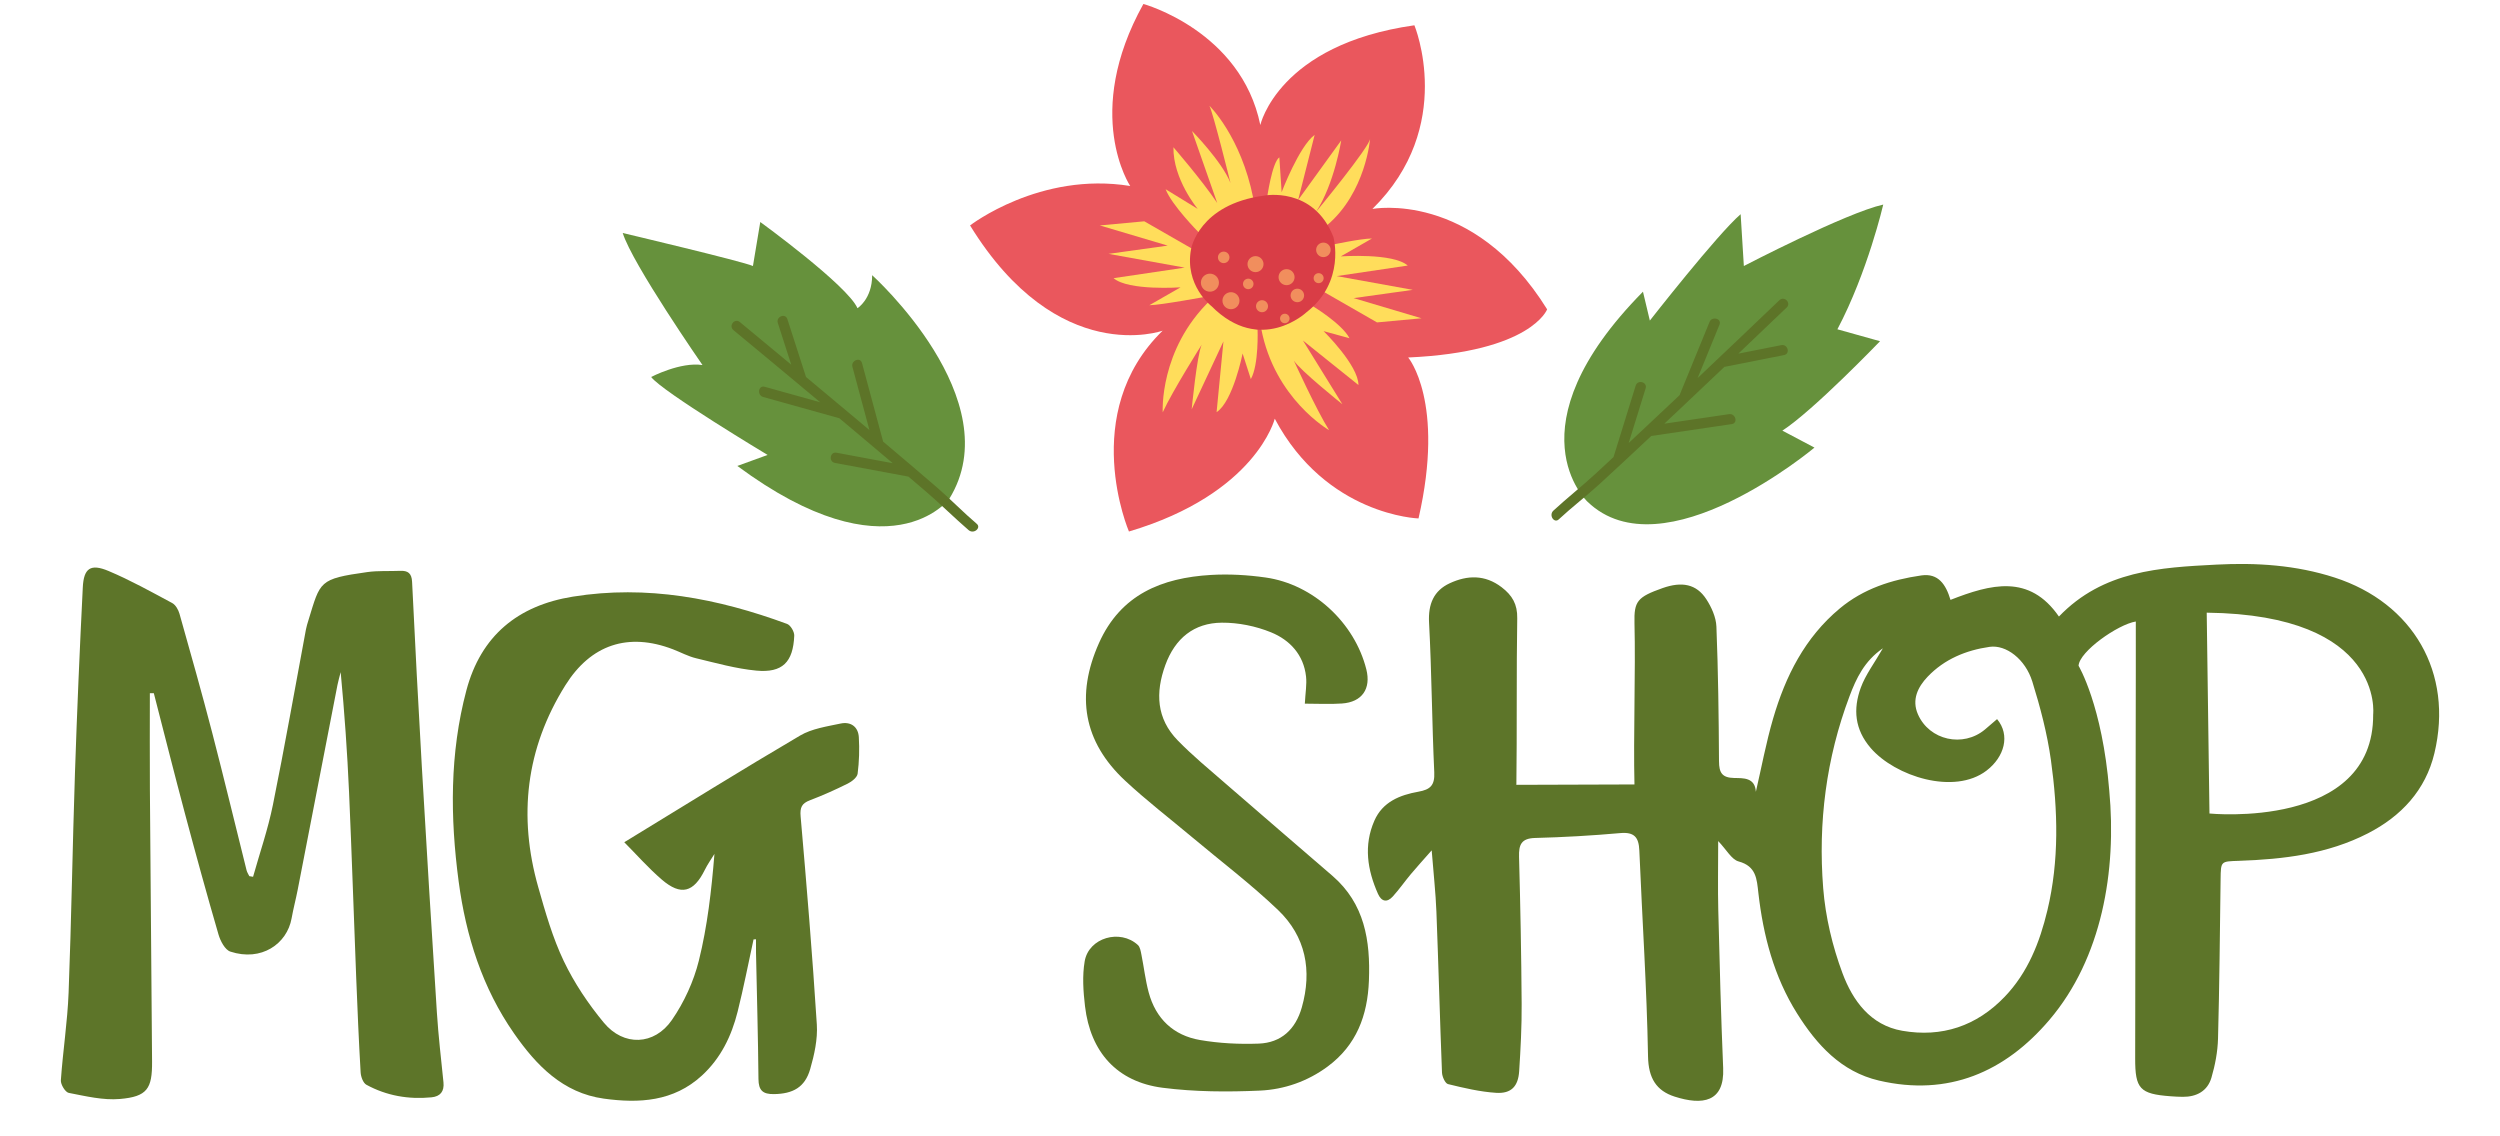 <?xml version="1.0" encoding="utf-8"?>
<!-- Generator: Adobe Illustrator 17.0.0, SVG Export Plug-In . SVG Version: 6.00 Build 0)  -->
<!DOCTYPE svg PUBLIC "-//W3C//DTD SVG 1.1//EN" "http://www.w3.org/Graphics/SVG/1.1/DTD/svg11.dtd">
<svg version="1.1" id="Capa_1" xmlns="http://www.w3.org/2000/svg" xmlns:xlink="http://www.w3.org/1999/xlink" x="0px" y="0px"
	 width="792px" height="360px" viewBox="0 0 792 360" enable-background="new 0 0 792 360" xml:space="preserve">
<g>
	<g>
		<g>
			<g>
				<path fill="#EA575D" d="M358.052,58.924c0,0-15.219-22.806,4.174-57.669c0,0,30.942,8.498,37.043,38.35
					c0,0,5.665-25.494,48.809-31.595c0,0,13.292,32.031-13.292,58.179c0,0,31.813-6.101,55.346,31.813
					c0,0-5.012,13.51-44.015,15.253c0,0,11.767,13.945,3.268,50.988c0,0-29.198-0.872-45.541-31.595c0,0-5.883,23.751-46.194,35.735
					c0,0-16.124-37.479,10.677-63.626c0,0-33.121,11.984-61.012-33.338C307.315,71.418,329.474,54.274,358.052,58.924z"/>
				<g>
					<path fill="#FFDD5B" d="M401.375,62.92c0,0,1.598-11.476,3.922-13.074l0.726,11.04c0,0,5.52-14.527,10.459-18.158
						c0,0-4.358,17.141-5.23,20.628l13.655-18.885c0,0-2.179,13.8-7.99,22.661c0,0,17.141-20.773,17.141-23.242
						c0,0-1.307,17.141-13.8,27.6c0,0-12.202-8.28-18.885-7.99"/>
					<path fill="#FFDD5B" d="M421.712,77.591c0,0,9.442-2.034,12.929-2.034l-9.878,5.665c0,0,16.56-1.162,21.209,2.905
						l-22.516,3.341l24.114,4.358l-18.739,2.615l21.499,6.392l-14.091,1.307l-16.706-9.588L421.712,77.591z"/>
					<path fill="#FFDD5B" d="M383.144,93.789c0,0-15.543,2.905-19.03,2.905l9.878-5.665c0,0-16.56,1.162-21.209-2.905l22.516-3.341
						l-24.114-4.358l18.739-2.615l-21.499-6.392l14.091-1.307l16.706,9.588L383.144,93.789z"/>
					<path fill="#FFDD5B" d="M415.538,96.767c0,0,9.588,5.738,11.984,10.386l-8.207-2.252c0,0,11.04,10.822,11.04,17.069
						l-17.577-14.091l12.493,20.192c0,0-13.51-10.822-15.398-13.873c0,0,7.191,15.761,11.185,22.08c0,0-17.287-9.878-21.499-32.176
						C399.559,104.102,412.923,99.744,415.538,96.767z"/>
					<path fill="#FFDD5B" d="M398.398,104.38c0,0,0.446,11.165-2.133,15.715l-2.608-8.101c0,0-3.014,15.163-8.242,18.582
						l2.172-22.423l-10.061,21.507c0,0,1.663-17.23,3.182-20.48c0,0-9.255,14.645-12.357,21.447c0,0-1.195-19.874,15.161-35.605
						C383.512,95.022,394.475,103.821,398.398,104.38z"/>
					<path fill="#FFDD5B" d="M379.73,73.597c0,0-8.571-8.643-10.459-13.655l10.169,6.246c0,0-7.844-9.37-7.699-19.538
						c0,0,9.006,10.386,13.873,17.65l-7.99-22.807c0,0,9.515,9.66,12.202,16.488c0,0-5.447-22.008-6.682-24.477
						c0,0,9.951,9.66,13.873,29.198L379.73,73.597z"/>
				</g>
			</g>
			<path fill="#66913C" d="M596.612,64.808c0,0-4.939,21.354-14.527,39.512l13.51,3.777c0,0-21.063,21.935-30.942,28.327
				l10.169,5.375c0,0-47.938,40.239-71.906,17.141c0,0-25.131-23.242,17.577-66.532l2.179,9.152c0,0,21.354-27.31,28.763-33.702
				l1.017,16.415C552.451,84.274,584.845,67.423,596.612,64.808z"/>
		</g>
		<path fill="#D93D46" d="M377.333,78.899c0,0,2.397-14.163,23.097-16.923c0,0,15.689-3.123,22.008,13.147
			c0,0,3.922,14.163-8.571,23.824c0,0-14.527,13.655-30.07-1.961C383.798,96.984,375.154,90.375,377.333,78.899z"/>
		<path fill="#5D7428" d="M564.32,109.339c-4.537,0.897-9.074,1.795-13.611,2.692c5.113-4.865,10.221-9.735,15.318-14.617
			c1.525-1.46-0.79-3.768-2.311-2.311c-8.608,8.245-17.247,16.457-25.901,24.653c2.305-5.63,4.61-11.259,6.915-16.889
			c0.799-1.951-2.364-2.792-3.152-0.869c-3.147,7.687-6.295,15.374-9.442,23.061c-0.015,0.037-0.019,0.07-0.032,0.106
			c-0.768,0.726-1.533,1.455-2.302,2.18c-2.786,2.63-5.581,5.252-8.374,7.876c-0.117,0.076-0.21,0.169-0.289,0.272
			c-1.72,1.615-3.442,3.228-5.166,4.838c1.789-5.767,3.578-11.534,5.367-17.3c0.626-2.019-2.529-2.875-3.152-0.869
			c-2.34,7.543-4.68,15.085-7.02,22.628c-1.935,1.795-3.86,3.6-5.803,5.386c-4.069,3.74-9.12,7.779-13.226,11.567
			c-1.608,1.484,0.244,4.135,1.65,2.822c3.976-3.712,8.888-7.499,12.854-11.13c5.53-5.064,11.009-10.184,16.475-15.318
			c8.503-1.254,17.007-2.509,25.51-3.763c2.079-0.307,1.192-3.456-0.869-3.152c-6.835,1.008-13.669,2.017-20.504,3.025
			c1.402-1.321,2.808-2.636,4.209-3.958c4.962-4.681,9.912-9.374,14.859-14.071c0.08-0.005,0.159-0.007,0.242-0.024
			c6.207-1.228,12.415-2.455,18.622-3.683C567.255,112.082,566.378,108.932,564.32,109.339z"/>
		<g>
			<path fill="#5D7529" d="M80.173,277.764c2.123-7.572,4.718-15.049,6.276-22.736c3.743-18.471,6.996-37.041,10.463-55.569
				c0.186-0.996,0.494-1.972,0.793-2.943c3.821-12.428,3.233-13.106,18.637-15.279c3.43-0.484,6.96-0.245,10.441-0.393
				c2.464-0.105,3.634,0.778,3.766,3.476c0.953,19.568,1.96,39.134,3.096,58.693c1.506,25.935,3.091,51.866,4.762,77.792
				c0.475,7.374,1.338,14.725,2.084,22.08c0.294,2.9-1.025,4.479-3.79,4.75c-7.257,0.711-14.224-0.488-20.63-3.985
				c-1.032-0.563-1.742-2.533-1.821-3.897c-0.582-10.001-1.008-20.012-1.403-30.024c-0.772-19.591-1.398-39.188-2.266-58.775
				c-0.559-12.594-1.443-25.174-2.653-38.018c-0.342,1.353-0.749,2.693-1.016,4.06c-4.214,21.658-8.403,43.32-12.62,64.977
				c-0.582,2.989-1.373,5.939-1.907,8.936c-1.455,8.163-9.62,13.783-19.411,10.558c-1.686-0.555-3.15-3.353-3.746-5.398
				c-3.691-12.671-7.185-25.4-10.587-38.153c-3.4-12.746-6.614-25.542-9.91-38.316c-0.418,0.001-0.836,0.001-1.254,0.002
				c0,10.153-0.06,20.306,0.011,30.459c0.203,28.758,0.473,57.516,0.688,86.275c0.064,8.588-1.557,11.074-10.179,11.822
				c-5.326,0.462-10.868-0.898-16.218-1.931c-1.093-0.211-2.588-2.668-2.497-3.992c0.64-9.256,2.093-18.469,2.45-27.728
				c0.897-23.219,1.242-46.458,2.018-69.682c0.654-19.59,1.503-39.175,2.479-58.752c0.303-6.086,2.471-7.581,8.156-5.186
				c6.924,2.917,13.534,6.601,20.168,10.16c1.082,0.581,1.953,2.126,2.312,3.397c3.545,12.56,7.097,25.121,10.379,37.751
				c3.759,14.467,7.242,29.005,10.87,43.507c0.163,0.653,0.57,1.245,0.863,1.865C79.378,277.63,79.776,277.697,80.173,277.764z"/>
			<path fill="#5D7529" d="M238.724,297.61c-1.665,7.637-3.145,15.32-5.047,22.898c-1.935,7.712-5.328,14.733-11.322,20.236
				c-8.986,8.249-19.886,8.847-31.066,7.303c-12.992-1.795-21.385-10.561-28.402-20.605c-10.096-14.452-15.282-30.906-17.587-48.211
				c-2.7-20.269-2.854-40.54,2.448-60.507c4.608-17.352,16.344-26.906,33.733-29.706c23.436-3.774,45.929,0.555,67.872,8.642
				c1.103,0.407,2.319,2.486,2.266,3.735c-0.354,8.398-3.752,11.838-12.025,11.056c-6.429-0.607-12.763-2.402-19.08-3.915
				c-2.515-0.602-4.862-1.892-7.301-2.828c-14.194-5.448-26.032-1.523-34.114,11.403c-12.513,20.011-14.97,41.454-8.579,63.955
				c2.255,7.939,4.548,16.001,8.084,23.404c3.326,6.963,7.771,13.583,12.708,19.538c6.245,7.533,15.971,7.218,21.56-0.888
				c3.86-5.599,6.893-12.206,8.53-18.8c2.707-10.902,3.989-22.157,4.935-33.797c-1.023,1.677-2.18,3.288-3.046,5.044
				c-3.542,7.186-7.564,8.298-13.617,3.106c-4.225-3.625-7.931-7.854-11.905-11.849c19.146-11.681,37.291-22.974,55.71-33.801
				c3.735-2.195,8.454-2.865,12.813-3.799c3.172-0.68,5.585,0.962,5.784,4.311c0.228,3.845,0.112,7.755-0.379,11.57
				c-0.152,1.182-1.839,2.499-3.128,3.141c-3.895,1.937-7.881,3.725-11.947,5.271c-2.605,0.99-3.237,2.255-2.984,5.148
				c1.917,21.959,3.737,43.93,5.135,65.926c0.295,4.649-0.794,9.555-2.102,14.096c-1.671,5.8-5.474,7.843-11.489,7.93
				c-3.534,0.051-4.866-1.171-4.899-4.786c-0.122-13.347-0.503-26.691-0.778-40.036c-0.029-1.409-0.004-2.818-0.004-4.228
				C239.243,297.58,238.983,297.595,238.724,297.61z"/>
			<path fill="#5D7529" d="M413.371,222.918c0.181-3.468,0.66-6.075,0.384-8.599c-0.754-6.887-5.142-11.575-11.076-13.995
				c-4.836-1.973-10.377-3.096-15.594-3.059c-8.831,0.063-14.817,4.965-17.898,13.402c-3.196,8.752-2.828,16.971,3.894,23.874
				c4.729,4.857,10,9.197,15.128,13.654c11.264,9.789,22.598,19.498,33.89,29.255c10.233,8.842,12.06,20.526,11.574,33.203
				c-0.424,11.075-3.947,20.444-13.051,27.203c-6.362,4.723-13.799,7.3-21.48,7.645c-10.251,0.461-20.666,0.41-30.82-0.898
				c-14.435-1.86-22.875-11.27-24.594-25.842c-0.554-4.697-0.891-9.619-0.102-14.228c1.281-7.482,11.229-10.332,16.85-5.157
				c0.72,0.663,0.913,2.012,1.129,3.088c0.798,3.968,1.249,8.023,2.295,11.921c2.239,8.339,7.837,13.635,16.24,15.088
				c6.093,1.054,12.415,1.372,18.603,1.143c7.154-0.264,11.699-4.54,13.659-11.439c3.331-11.722,1.265-22.491-7.53-30.899
				c-8.575-8.197-18.096-15.406-27.203-23.046c-7.109-5.964-14.498-11.627-21.271-17.951c-13.191-12.314-15.661-26.945-8.245-43.554
				c6.886-15.422,19.932-20.663,35.441-21.584c5.75-0.341,11.631-0.002,17.341,0.808c15.112,2.143,28.207,14.319,31.919,29.109
				c1.542,6.143-1.353,10.365-7.714,10.81C421.3,223.138,417.429,222.918,413.371,222.918z"/>
			<path fill="#5D7529" d="M739.612,182.963c-12.235-3.96-24.775-4.749-37.431-4.095c-17.9,0.925-35.903,1.856-49.912,16.452
				c-9.388-13.578-21.627-10.251-34.354-5.28c-1.455-4.878-3.859-8.519-9.223-7.747c-9.46,1.363-18.353,4.209-25.877,10.487
				c-11.043,9.215-17.169,21.436-21.095,34.865c-2.225,7.612-3.668,15.452-5.464,23.189c-0.258-4.563-4.018-4.314-6.819-4.365
				c-3.909-0.07-4.836-1.682-4.857-5.285c-0.084-14.23-0.26-28.465-0.822-42.681c-0.116-2.952-1.55-6.14-3.204-8.681
				c-3.119-4.791-7.704-5.696-13.873-3.508c-7.978,2.829-9.05,4.161-8.878,11.089c0.383,15.392-0.379,35.717-0.006,51.11
				l-37.41,0.123c0.213-15.528,0.003-37.239,0.273-52.766c0.078-4.454-1.577-7.259-4.938-9.831
				c-5.306-4.06-10.917-3.827-16.432-1.274c-5.071,2.348-6.879,6.59-6.567,12.458c0.842,15.804,0.914,31.647,1.649,47.458
				c0.192,4.129-1.259,5.459-5.034,6.13c-5.845,1.039-11.321,3.209-13.937,9.176c-3.442,7.851-2.223,15.599,1.134,23.167
				c1.102,2.485,2.865,2.872,4.691,0.859c2.037-2.245,3.779-4.757,5.727-7.087c1.88-2.248,3.86-4.413,6.603-7.532
				c0.587,7.435,1.262,13.432,1.496,19.445c0.66,16.977,1.099,33.963,1.767,50.939c0.051,1.292,1.003,3.438,1.909,3.66
				c5.024,1.229,10.135,2.444,15.273,2.77c4.744,0.301,6.955-2.047,7.265-6.826c0.46-7.094,0.837-14.211,0.79-21.316
				c-0.102-15.538-0.405-31.077-0.826-46.61c-0.105-3.861,0.697-5.877,5.109-5.99c8.991-0.231,17.987-0.747,26.945-1.543
				c4.474-0.397,5.877,1.327,6.052,5.511c0.908,21.756,2.367,43.499,2.759,65.262c0.123,6.831,2.616,10.845,8.413,12.704
				c8.774,2.814,15.845,1.829,15.388-9.015c-0.704-16.677-1.128-33.367-1.549-50.055c-0.173-6.883-0.029-13.773-0.029-21.884
				c2.671,2.781,4.239,5.853,6.474,6.457c5.604,1.516,5.757,5.595,6.249,9.928c1.539,13.555,4.959,26.593,12.268,38.227
				c6.211,9.887,13.943,18.46,25.921,21.259c21.994,5.139,39.963-2.709,53.995-19.187c16.684-19.591,21.367-47.282,18.983-72.696
				c-2.189-26.967-9.724-39.521-9.724-39.521c0.231-4.509,12.426-13.093,18.136-14.026c0,5.555,0.007,10.759-0.001,15.962
				c-0.064,40.812-0.126,81.624-0.201,122.436c-0.018,9.649,1.466,11.271,11.181,12.006c1.303,0.099,2.61,0.171,3.916,0.181
				c4.393,0.034,7.83-1.854,9.064-6.068c1.17-3.993,1.975-8.224,2.087-12.374c0.454-16.838,0.591-33.685,0.818-50.529
				c0.077-5.732,0.046-5.598,5.752-5.793c14.158-0.486,28.129-2.127,40.954-8.728c10.554-5.432,18.226-13.669,21.027-25.368
				C777.314,213.149,764.46,191.005,739.612,182.963z M648.61,288.415c-2.421,10.112-6.167,19.69-13.535,27.371
				c-8.895,9.274-19.888,12.955-32.45,10.761c-10.111-1.766-15.703-9.604-18.918-18.218c-3.202-8.579-5.4-17.852-6.122-26.972
				c-1.643-20.737,0.95-41.151,8.33-60.757c2.134-5.67,4.692-11.168,10.589-15.226c-2.715,4.736-5.53,8.403-7.03,12.546
				c-2.433,6.719-1.934,13.148,3.182,19.078c7.718,8.947,26.424,14.956,36.658,7.147c5.717-4.363,7.589-11.265,3.357-16.329
				c-1.278,1.096-2.544,2.205-3.834,3.286c-6.917,5.796-17.622,3.454-21.243-4.82c-2.011-4.595-0.038-8.63,3.078-11.897
				c5.306-5.564,12.164-8.392,19.636-9.461c5.22-0.747,11.324,3.895,13.535,11.009c2.525,8.125,4.718,16.465,5.891,24.875
				C651.947,256.673,652.383,272.654,648.61,288.415z M751.82,226.343c0.218,36.607-51.86,31.377-51.86,31.377l-0.872-63.626
				C755.524,194.748,751.82,226.343,751.82,226.343z"/>
		</g>
		<path fill="#66913C" d="M197.277,73.815c0,0,38.06,9.006,41.255,10.459l2.324-13.945c0,0,27.6,20.047,30.796,27.31
			c0,0,4.648-2.905,4.648-10.459c0,0,43.87,39.512,24.405,70.89c0,0-18.885,25.276-67.113-10.459l9.588-3.486
			c0,0-33.411-20.047-36.897-24.695c0,0,9.297-4.866,16.27-3.777C222.553,115.651,200.327,83.62,197.277,73.815z"/>
		<path fill="#5D7428" d="M246.412,102.321c1.418,4.402,2.836,8.804,4.254,13.206c-5.426-4.514-10.856-9.022-16.297-13.517
			c-1.627-1.345-3.651,1.222-2.027,2.564c9.189,7.592,18.348,15.219,27.494,22.863c-5.859-1.636-11.718-3.271-17.578-4.907
			c-2.031-0.567-2.498,2.673-0.497,3.231c8,2.234,16.001,4.467,24.001,6.701c0.038,0.011,0.072,0.011,0.109,0.019
			c0.81,0.679,1.623,1.354,2.433,2.033c2.936,2.462,5.865,4.933,8.795,7.403c0.089,0.107,0.193,0.189,0.303,0.255
			c1.804,1.521,3.606,3.044,5.405,4.569c-5.935-1.107-11.871-2.215-17.807-3.322c-2.078-0.388-2.562,2.846-0.497,3.231
			c7.763,1.448,15.527,2.896,23.29,4.345c2.008,1.713,4.024,3.416,6.023,5.139c4.187,3.607,8.786,8.155,13.024,11.793
			c1.66,1.425,4.079-0.722,2.612-1.966c-4.149-3.518-8.48-7.957-12.547-11.475c-5.672-4.905-11.394-9.752-17.127-14.585
			c-2.233-8.3-4.467-16.6-6.7-24.9c-0.546-2.029-3.571-0.783-3.029,1.229c1.795,6.671,3.59,13.343,5.385,20.014
			c-1.474-1.239-2.945-2.483-4.42-3.721c-5.225-4.385-10.461-8.757-15.701-13.124c-0.014-0.079-0.025-0.157-0.052-0.238
			c-1.94-6.023-3.88-12.046-5.821-18.069C248.796,99.087,245.769,100.324,246.412,102.321z"/>
	</g>
	<g>
		<path fill="#F18E5D" d="M400.285,83.678c0,1.402-1.137,2.539-2.539,2.539l0,0c-1.402,0-2.539-1.137-2.539-2.539l0,0
			c0-1.402,1.137-2.539,2.539-2.539l0,0C399.148,81.139,400.285,82.276,400.285,83.678L400.285,83.678z"/>
		<path fill="#F18E5D" d="M389.493,81.536c0,1.008-0.817,1.825-1.825,1.825l0,0c-1.008,0-1.825-0.817-1.825-1.825l0,0
			c0-1.008,0.817-1.825,1.825-1.825l0,0C388.676,79.71,389.493,80.528,389.493,81.536L389.493,81.536z"/>
		<path fill="#F18E5D" d="M386.16,89.55c0,1.578-1.279,2.857-2.857,2.857l0,0c-1.578,0-2.857-1.279-2.857-2.857l0,0
			c0-1.578,1.279-2.857,2.857-2.857l0,0C384.882,86.693,386.16,87.972,386.16,89.55L386.16,89.55z"/>
		<path fill="#F18E5D" d="M392.667,95.263c0,1.49-1.208,2.698-2.698,2.698l0,0c-1.49,0-2.698-1.208-2.698-2.698l0,0
			c0-1.49,1.208-2.698,2.698-2.698l0,0C391.459,92.565,392.667,93.773,392.667,95.263L392.667,95.263z"/>
		<path fill="#F18E5D" d="M397.111,89.947c0,0.92-0.746,1.666-1.666,1.666l0,0c-0.92,0-1.666-0.746-1.666-1.666l0,0
			c0-0.92,0.746-1.666,1.666-1.666l0,0C396.365,88.28,397.111,89.026,397.111,89.947L397.111,89.947z"/>
		<path fill="#F18E5D" d="M401.713,97.009c0,1.052-0.853,1.904-1.904,1.904l0,0c-1.052,0-1.904-0.853-1.904-1.904l0,0
			c0-1.052,0.853-1.904,1.904-1.904l0,0C400.861,95.105,401.713,95.957,401.713,97.009L401.713,97.009z"/>
		<path fill="#F18E5D" d="M408.537,100.897c0,0.833-0.675,1.508-1.508,1.508l0,0c-0.833,0-1.508-0.675-1.508-1.508l0,0
			c0-0.833,0.675-1.508,1.508-1.508l0,0C407.862,99.39,408.537,100.065,408.537,100.897L408.537,100.897z"/>
		<path fill="#F18E5D" d="M410.124,87.804c0,1.402-1.137,2.539-2.539,2.539l0,0c-1.402,0-2.539-1.137-2.539-2.539l0,0
			c0-1.402,1.137-2.539,2.539-2.539l0,0C408.988,85.265,410.124,86.402,410.124,87.804L410.124,87.804z"/>
		<path fill="#F18E5D" d="M413.14,93.597c0,1.183-0.959,2.142-2.142,2.142l0,0c-1.183,0-2.142-0.959-2.142-2.142l0,0
			c0-1.183,0.959-2.142,2.142-2.142l0,0C412.181,91.454,413.14,92.414,413.14,93.597L413.14,93.597z"/>
		<path fill="#F18E5D" d="M419.329,88.122c0,0.876-0.711,1.587-1.587,1.587l0,0c-0.876,0-1.587-0.711-1.587-1.587l0,0
			c0-0.876,0.711-1.587,1.587-1.587l0,0C418.619,86.535,419.329,87.245,419.329,88.122L419.329,88.122z"/>
		<path fill="#F18E5D" d="M421.551,79.155c0,1.271-1.03,2.301-2.301,2.301l0,0c-1.271,0-2.301-1.03-2.301-2.301l0,0
			c0-1.271,1.03-2.301,2.301-2.301l0,0C420.521,76.854,421.551,77.884,421.551,79.155L421.551,79.155z"/>
	</g>
</g>
</svg>
